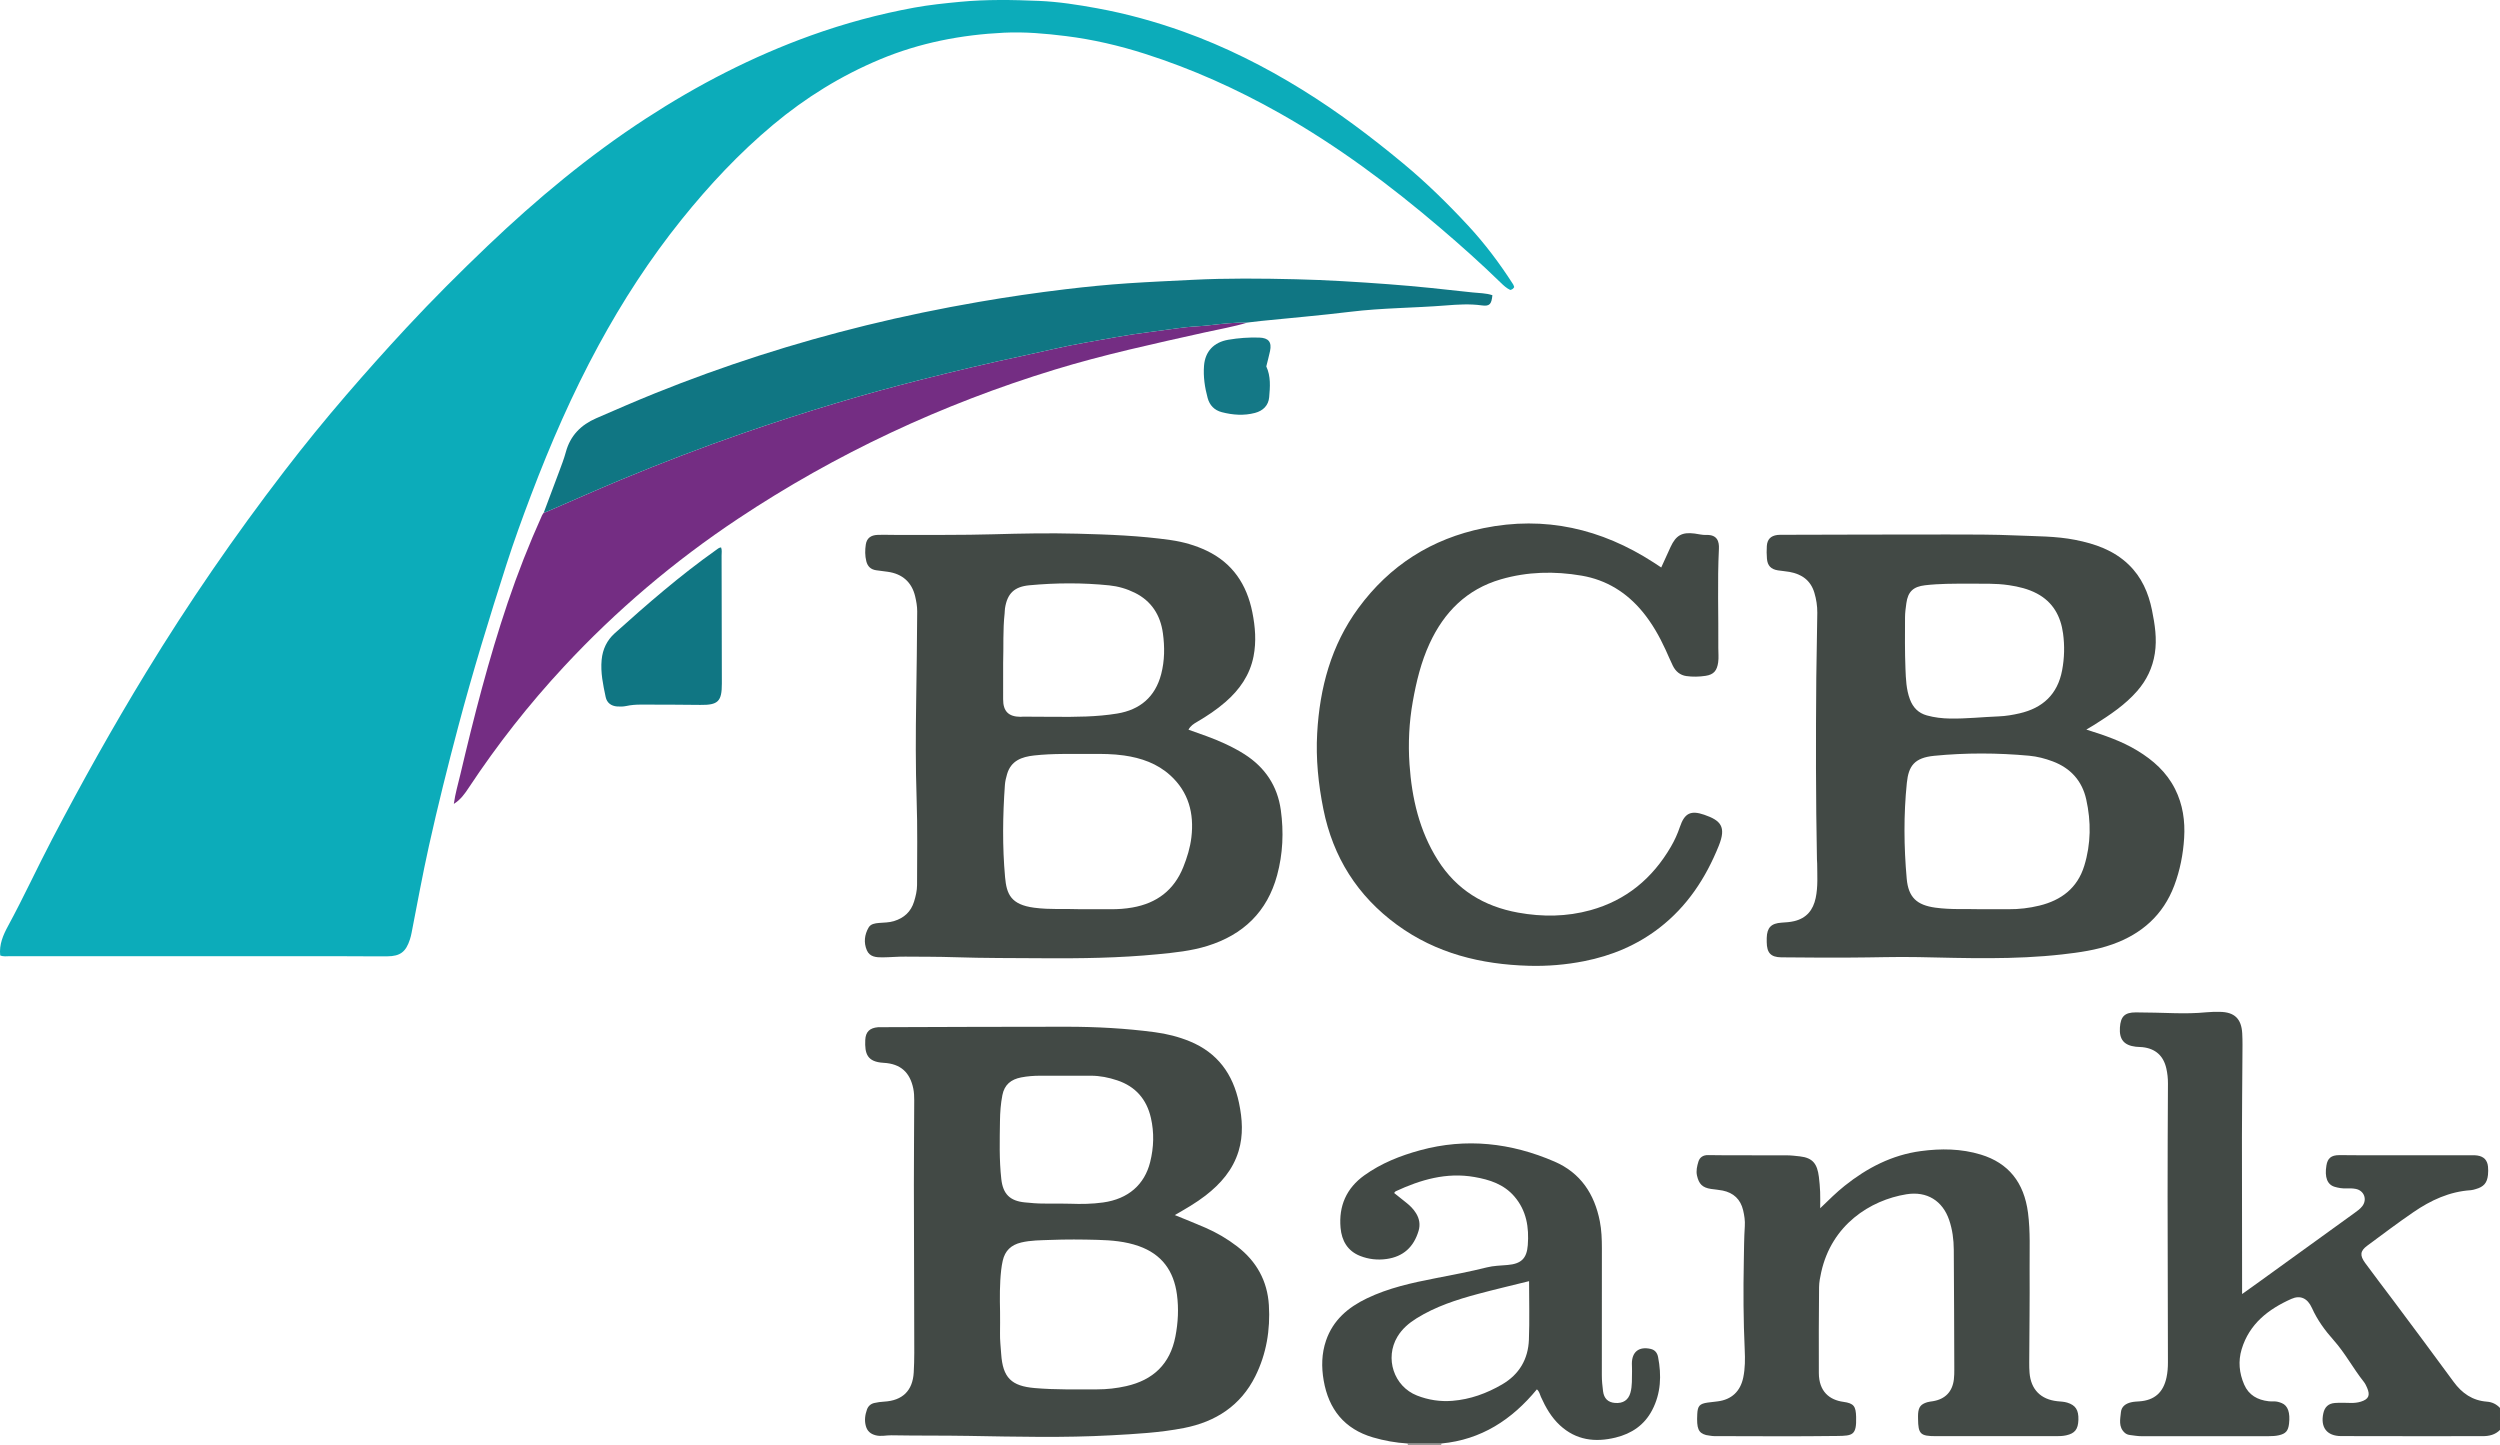 <?xml version="1.0" encoding="iso-8859-1"?>
<!-- Generator: Adobe Illustrator 27.0.0, SVG Export Plug-In . SVG Version: 6.00 Build 0)  -->
<svg version="1.1" id="Layer_1" xmlns="http://www.w3.org/2000/svg" xmlns:xlink="http://www.w3.org/1999/xlink" x="0px" y="0px"
	 viewBox="0 0 1483.084 857.261" style="enable-background:new 0 0 1483.084 857.261;" xml:space="preserve">
<g>
	<path style="fill:#424945;" d="M1483.084,848.261c-2.827,2.897-6.396,3.715-10.278,3.714c-27.997-0.006-55.994,0.062-83.99-0.043
		c-8.484-0.032-12.345-5.208-10.543-13.504c0.804-3.702,2.981-5.836,6.85-6.132c3.14-0.24,6.315-0.082,9.472-0.025
		c2.017,0.036,3.975-0.15,5.913-0.748c4.637-1.431,5.714-3.726,3.725-8.274c-0.529-1.21-1.107-2.453-1.921-3.475
		c-6.325-7.95-11.11-17.085-17.829-24.631c-5.26-5.907-9.709-11.984-12.958-19.191c-2.619-5.81-6.891-7.773-12.216-5.397
		c-13.616,6.075-24.938,14.787-29.484,29.86c-2.134,7.076-1.451,14.177,1.493,20.957c2.726,6.279,7.939,9.123,14.485,9.895
		c0.988,0.117,1.999,0.128,2.994,0.086c1.714-0.073,3.323,0.401,4.85,1.031c3.633,1.499,5.043,5.665,4.284,12.239
		c-0.491,4.253-1.991,5.904-5.982,6.815c-1.97,0.45-3.942,0.545-5.947,0.544c-25.164-0.014-50.327-0.028-75.491,0.021
		c-2.356,0.005-4.623-0.427-6.929-0.7c-1.222-0.144-2.284-0.568-3.15-1.36c-3.805-3.48-2.638-8.013-2.226-12.206
		c0.326-3.314,2.776-5.076,6.011-5.842c1.647-0.39,3.286-0.448,4.943-0.564c9.001-0.63,14.217-5.325,16.095-14.221
		c0.625-2.961,0.84-5.91,0.832-8.916c-0.085-32.826-0.19-65.652-0.202-98.479c-0.008-22.327,0.104-44.655,0.213-66.982
		c0.015-3.02-0.296-5.967-0.962-8.903c-1.704-7.515-6.431-11.77-14.137-12.617c-1.323-0.145-2.667-0.101-3.988-0.257
		c-7.017-0.833-9.895-4.352-9.405-11.44c0.45-6.517,2.843-8.936,9.43-8.93c7.649,0.007,15.299,0.283,22.948,0.469
		c6.322,0.154,12.631,0.083,18.935-0.532c2.646-0.258,5.325-0.284,7.987-0.248c8.633,0.119,12.783,4.049,13.26,12.776
		c0.245,4.486,0.14,8.995,0.116,13.493c-0.083,15.993-0.275,31.985-0.287,47.978c-0.022,29.329,0.054,58.658,0.089,87.987
		c0.002,1.481,0,2.961,0,5.164c3.312-2.362,6.133-4.349,8.93-6.37c19.287-13.937,38.563-27.89,57.866-41.805
		c1.633-1.177,3.272-2.339,4.496-3.93c3.104-4.033,1.071-9.364-3.96-10.283c-1.786-0.326-3.657-0.363-5.478-0.28
		c-2.374,0.109-4.692-0.284-6.895-0.927c-4.449-1.299-6.068-5.711-4.941-12.647c0.704-4.335,2.846-6.131,7.563-6.161
		c4.493-0.029,8.988,0.085,13.481,0.087c21.331,0.011,42.661,0.003,63.992,0.009c1.499,0,3.02-0.094,4.491,0.125
		c3.852,0.574,5.953,2.754,6.337,6.58c0.165,1.647,0.154,3.341-0.021,4.988c-0.504,4.722-2.571,7.05-7.222,8.345
		c-0.959,0.267-1.929,0.605-2.91,0.667c-12.692,0.799-23.774,5.97-34.023,12.986c-9.336,6.39-18.382,13.207-27.474,19.948
		c-4.166,3.088-4.528,5.684-1.249,10.203c5.473,7.543,11.207,14.897,16.775,22.372c11.93,16.018,23.916,31.995,35.689,48.127
		c5.002,6.855,11.245,11.184,19.829,11.819c3.059,0.227,5.628,1.494,7.721,3.734
		C1483.084,839.594,1483.084,843.927,1483.084,848.261z"/>
	<path style="fill:#9A9997;" d="M835.084,857.261c0.165-0.324,0.147-0.638-0.053-0.941c6.702,0,13.404,0,20.107,0
		c-0.2,0.303-0.218,0.617-0.053,0.941C848.417,857.261,841.751,857.261,835.084,857.261z"/>
	<path style="fill:#0CACBA;" d="M898.284,170.301c-0.605,1.05-1.28,1.474-2.338,1.72c-2.168-0.993-4.015-2.712-5.762-4.416
		c-11.561-11.27-23.607-22.008-35.882-32.479c-29.748-25.375-60.985-48.672-95.116-67.947
		c-25.491-14.396-52.031-26.342-79.924-35.25c-15.317-4.892-30.945-8.533-46.889-10.518c-12.189-1.518-24.474-2.608-36.775-2.012
		c-25.32,1.227-49.921,5.959-73.428,15.775c-23.173,9.677-44.251,22.722-63.504,38.818c-20.122,16.822-37.921,35.845-54.329,56.257
		c-18.788,23.375-35.011,48.4-49.308,74.742c-15.539,28.63-28.508,58.389-40.035,88.821c-5.16,13.624-10.146,27.318-14.588,41.175
		c-10.198,31.809-20,63.74-28.562,96.049c-6.228,23.502-12.124,47.079-17.391,70.805c-3.799,17.114-6.936,34.376-10.295,51.586
		c-0.256,1.311-0.561,2.58-0.97,3.842c-2.405,7.424-5.729,10.001-13.46,10.057c-8.665,0.063-17.33-0.062-25.996-0.063
		c-65.993-0.007-131.986,0-197.979-0.024c-1.787-0.001-3.635,0.375-5.635-0.446c-0.699-6.422,1.736-12.076,4.635-17.415
		c9.196-16.933,17.235-34.445,26.161-51.512c17.547-33.553,36.006-66.58,55.725-98.915c25.188-41.304,52.575-81.086,82.024-119.446
		c11.837-15.419,24.115-30.497,36.811-45.231c11.618-13.483,23.465-26.749,35.583-39.79c15.543-16.727,31.69-32.85,48.198-48.591
		c29.154-27.799,60.046-53.524,93.863-75.54c30.829-20.07,63.314-36.857,98.018-49.324c19.992-7.182,40.395-12.685,61.242-16.504
		c8.942-1.638,18.023-2.564,27.105-3.435c15.634-1.5,31.282-1.215,46.884-0.558c11.536,0.486,23.021,2.28,34.449,4.37
		c17.479,3.196,34.503,7.89,51.191,13.867c24.779,8.874,48.164,20.642,70.524,34.473c21.091,13.045,40.849,27.907,59.924,43.739
		c13.746,11.408,26.46,23.875,38.567,36.939c9.944,10.73,18.717,22.453,26.632,34.784
		C897.919,169.109,898.021,169.614,898.284,170.301z"/>
	<path style="fill:#424945;" d="M1237.685,432.819c11.013,3.427,21.045,6.888,30.218,12.443c9.419,5.704,17.38,12.775,22.425,22.81
		c4.623,9.195,6.004,19.006,5.38,29.067c-0.598,9.635-2.439,19.128-5.858,28.198c-6.596,17.497-19.284,28.68-36.69,34.88
		c-9.629,3.429-19.653,4.818-29.732,5.963c-28.388,3.223-56.881,2.208-85.325,1.614c-13.325-0.278-26.603,0.237-39.902,0.269
		c-13.828,0.033-27.658,0.044-41.484-0.139c-6.287-0.083-8.558-2.694-8.634-9.031c-0.01-0.833-0.022-1.667,0.003-2.5
		c0.187-6.122,2.632-8.651,8.869-9.047c2.491-0.158,4.947-0.299,7.411-0.886c7.365-1.753,11.241-6.592,12.756-13.721
		c1.437-6.759,0.905-13.598,0.885-20.417c-0.002-0.831-0.111-1.662-0.127-2.494c-0.706-35.976-0.689-71.958-0.393-107.934
		c0.105-12.804,0.514-25.616,0.598-38.428c0.026-4.02-0.575-7.931-1.721-11.787c-2.2-7.4-7.487-11.09-14.75-12.407
		c-2.286-0.414-4.621-0.55-6.917-0.92c-4.116-0.664-6.141-2.761-6.487-6.942c-0.206-2.484-0.238-5.006-0.068-7.491
		c0.272-3.977,2.314-6.042,6.226-6.551c1.15-0.15,2.329-0.103,3.495-0.105c32.494-0.073,64.987-0.196,97.481-0.182
		c13.659,0.006,27.332-0.033,40.971,0.576c11.604,0.518,23.281,0.341,34.779,2.611c11.758,2.321,22.767,6.114,31.648,14.626
		c7.757,7.434,11.825,16.836,13.896,27.08c1.707,8.444,3.055,16.953,1.676,25.723c-1.34,8.518-4.87,15.81-10.444,22.217
		c-7.193,8.269-16.226,14.231-25.379,20.026C1241.109,430.815,1239.683,431.625,1237.685,432.819z M1174.1,539.365
		c6.832,0,12.161-0.034,17.49,0.009c6.185,0.05,12.287-0.674,18.274-2.141c12.984-3.182,22.522-10.384,26.592-23.604
		c4.007-13.017,4.089-26.26,1.158-39.421c-2.442-10.963-9.255-18.534-19.874-22.531c-4.532-1.706-9.219-2.923-14.004-3.359
		c-18.759-1.708-37.565-1.797-56.297,0.049c-11.823,1.165-15.22,6.073-16.243,16.083c-1.931,18.892-1.763,37.871-0.076,56.789
		c0.995,11.153,6.007,15.712,17.069,17.227C1157.32,539.719,1166.465,539.117,1174.1,539.365z M1167.401,346.264
		c-8.483-0.007-16.965-0.048-25.412,0.939c-6.959,0.813-10.124,3.767-11.073,10.611c-0.387,2.793-0.781,5.616-0.79,8.426
		c-0.033,10.158-0.153,20.326,0.258,30.471c0.247,6.1,0.443,12.298,2.648,18.172c1.818,4.843,5.008,8.139,10.06,9.537
		c4.511,1.248,9.107,1.778,13.78,1.852c9.661,0.151,19.268-0.92,28.906-1.292c4.123-0.159,8.278-0.866,12.308-1.797
		c13.751-3.178,22.55-11.279,25.237-25.57c1.372-7.297,1.529-14.622,0.546-21.853c-1.382-10.161-5.946-18.595-15.467-23.647
		c-5.213-2.766-10.807-4.088-16.584-4.957C1183.704,345.933,1175.547,346.34,1167.401,346.264z"/>
	<path style="fill:#424945;" d="M705.048,432.874c7.269,2.612,14.489,4.988,21.39,8.204c4.074,1.898,8.058,3.944,11.84,6.363
		c12.19,7.797,19.58,18.796,21.554,33.172c1.78,12.972,1.233,25.902-2.195,38.569c-5.884,21.74-20.136,35.371-41.424,41.99
		c-9.59,2.982-19.531,3.962-29.443,4.93c-22.722,2.221-45.524,2.52-68.334,2.357c-17.324-0.124-34.657-0.025-51.967-0.607
		c-9.824-0.33-19.637-0.265-29.454-0.35c-4.482-0.039-8.967,0.397-13.452,0.436c-3.721,0.032-7.624-0.189-9.341-4.248
		c-1.923-4.545-1.377-9.19,1.054-13.42c1.256-2.186,3.76-2.535,6.139-2.744c2.971-0.261,5.947-0.185,8.886-1.089
		c6.025-1.853,10.091-5.532,11.96-11.601c0.985-3.197,1.758-6.476,1.765-9.786c0.039-16.994,0.312-34.002-0.258-50.979
		c-0.654-19.489-0.552-38.974-0.261-58.446c0.264-17.643,0.508-35.285,0.604-52.929c0.017-3.042-0.528-5.984-1.206-8.881
		c-1.973-8.442-7.624-13.418-16.272-14.617c-2.305-0.319-4.62-0.567-6.92-0.915c-3.116-0.472-5.02-2.22-5.797-5.345
		c-0.82-3.301-0.792-6.633-0.298-9.906c0.561-3.716,2.925-5.58,7.057-5.718c4.326-0.144,8.662,0.063,12.993,0.043
		c18.491-0.086,36.991,0.124,55.471-0.4c16.649-0.473,33.29-0.798,49.932-0.36c18.615,0.49,37.239,1.158,55.703,3.836
		c7.249,1.051,14.29,3.056,20.936,6.208c15.507,7.353,23.905,20.077,27.206,36.512c1.745,8.685,2.446,17.472,0.725,26.234
		c-2.173,11.062-8.294,19.796-16.688,27.087c-5.172,4.492-10.846,8.265-16.741,11.718
		C708.199,429.372,706.243,430.566,705.048,432.874z M640.406,539.366c7.218,0,12.881-0.033,18.543,0.011
		c4.337,0.034,8.63-0.271,12.908-1.028c14.371-2.544,24.601-10.237,30.1-23.931c2.299-5.726,4.103-11.606,4.823-17.729
		c1.668-14.18-1.646-26.815-12.493-36.695c-7.749-7.058-17.24-10.362-27.483-11.824c-6.45-0.921-12.927-0.965-19.417-0.91
		c-11.309,0.096-22.629-0.35-33.91,0.909c-7.359,0.821-13.711,3.069-16.045,11.077c-0.601,2.062-1.131,4.199-1.283,6.33
		c-1.301,18.277-1.547,36.591,0.099,54.831c0.901,9.986,3.388,16.268,17.297,18.088
		C623.024,539.735,632.494,539.029,640.406,539.366z M595.1,393.305c0,7.161,0.028,14.322-0.008,21.483
		c-0.035,7.133,3.168,10.411,10.322,10.451c0.498,0.003,0.997-0.099,1.495-0.097c6.325,0.029,12.65,0.067,18.976,0.105
		c12.313,0.075,24.638,0.056,36.822-1.937c13.593-2.224,22.616-9.861,26.149-23.4c2.089-8.006,2.125-16.22,1.01-24.306
		c-1.466-10.631-6.71-19.021-16.636-23.943c-4.802-2.381-9.918-3.865-15.224-4.403c-15.767-1.602-31.557-1.525-47.33-0.054
		c-8.956,0.835-13.127,4.856-14.483,13.678c-0.151,0.984-0.108,1.996-0.217,2.989C594.897,373.663,595.404,383.491,595.1,393.305z"
		/>
	<path style="fill:#424945;" d="M696.92,720.819c6.218,2.555,12.236,4.902,18.149,7.491c6.717,2.941,13.023,6.61,18.857,11.101
		c11.471,8.829,17.932,20.432,18.816,34.835c0.901,14.67-1.458,28.928-8.027,42.149c-8.706,17.525-23.581,27.084-42.377,30.753
		c-14.223,2.777-28.69,3.541-43.144,4.331c-28.135,1.537-56.286,0.833-84.417,0.346c-15.318-0.265-30.632-0.081-45.946-0.359
		c-3.129-0.057-6.202,0.837-9.406-0.015c-3.085-0.82-4.949-2.501-5.779-5.502c-0.928-3.354-0.451-6.636,0.681-9.808
		c0.701-1.964,2.213-3.344,4.308-3.832c1.939-0.451,3.903-0.701,5.914-0.819c10.801-0.634,16.861-6.412,17.504-17.252
		c0.463-7.807,0.312-15.655,0.3-23.485c-0.045-29.328-0.189-58.656-0.209-87.984c-0.011-16.663,0.169-33.326,0.205-49.989
		c0.005-2.32-0.077-4.692-0.542-6.953c-1.964-9.55-7.373-14.763-17.616-15.327c-9.813-0.54-11.234-5.441-10.887-13.551
		c0.209-4.898,2.717-7.162,7.589-7.571c0.662-0.056,1.333-0.011,1.999-0.013c36.661-0.104,73.323-0.302,109.984-0.27
		c17.473,0.015,34.919,0.943,52.257,3.251c7.091,0.944,14.007,2.676,20.659,5.405c16.507,6.771,25.64,19.425,29.219,36.509
		c1.999,9.542,2.646,19.109-0.235,28.602c-3.377,11.126-10.623,19.413-19.626,26.382C709.497,713.62,703.308,717.162,696.92,720.819
		z M593.269,778.264c0,4.159,0.071,8.319-0.02,12.475c-0.091,4.169,0.398,8.292,0.683,12.436
		c0.972,14.147,6.008,19.08,19.985,20.276c12.297,1.053,24.598,0.759,36.9,0.769c5.817,0.005,11.614-0.639,17.302-1.926
		c15.988-3.616,26.03-13.097,29.185-29.491c1.583-8.227,2.014-16.428,0.914-24.758c-1.866-14.13-9.002-24-22.641-28.818
		c-7.93-2.801-16.216-3.48-24.507-3.705c-9.316-0.252-18.656-0.329-27.964,0.042c-5.772,0.23-11.605,0.162-17.327,1.533
		c-5.957,1.427-9.604,4.858-10.937,10.864c-0.397,1.792-0.693,3.568-0.9,5.39C593.001,761.637,593.094,769.951,593.269,778.264z
		 M631.157,638.155c-4.666,0-9.331-0.001-13.997,0c-3.833,0.001-7.628,0.273-11.412,1.011c-5.988,1.169-9.891,4.292-11.104,10.519
		c-0.991,5.083-1.355,10.196-1.425,15.352c-0.157,11.481-0.496,22.962,0.788,34.414c0.996,8.886,5.091,12.994,14.038,13.861
		c0.828,0.08,1.66,0.118,2.487,0.211c8.13,0.915,16.297,0.271,24.437,0.577c6.504,0.245,12.964,0.15,19.419-0.748
		c14.993-2.085,24.616-10.648,27.931-23.974c2.173-8.734,2.428-17.477,0.44-26.185c-2.516-11.018-9.063-18.642-19.973-22.285
		c-5.085-1.698-10.263-2.743-15.632-2.752C641.821,638.148,636.489,638.155,631.157,638.155z"/>
	<path style="fill:#424945;" d="M985.498,336.65c1.98-4.353,3.741-8.278,5.548-12.183c3.191-6.895,6.781-8.927,14.267-7.952
		c2.305,0.3,4.571,0.934,6.92,0.841c6.498-0.258,7.697,3.864,7.486,8.209c-0.956,19.646-0.193,39.297-0.358,58.944
		c-0.023,2.793,0.315,5.578-0.081,8.389c-0.692,4.919-2.597,7.29-7.417,8.024c-3.779,0.576-7.667,0.678-11.462,0.146
		c-3.695-0.518-6.377-2.789-8.011-6.12c-1.534-3.127-2.864-6.354-4.32-9.521c-3.693-8.032-8.016-15.675-13.671-22.527
		c-9.473-11.476-21.455-18.887-36.098-21.4c-16.081-2.76-32.189-2.402-47.948,2.177c-20.173,5.862-33.65,19.37-42.292,38.127
		c-5.041,10.942-7.841,22.539-9.943,34.332c-2.202,12.353-2.81,24.84-1.954,37.31c1.38,20.096,5.823,39.418,16.742,56.734
		c11.131,17.652,27.346,27.552,47.712,31.227c14.461,2.609,28.803,2.463,42.964-1.464c21.102-5.852,36.702-18.828,47.646-37.628
		c2.178-3.741,3.949-7.63,5.34-11.753c2.756-8.171,6.44-9.978,14.423-7.226c9.749,3.361,13.236,7.016,8.641,18.413
		c-7.722,19.152-18.706,35.936-35.245,48.711c-13.279,10.257-28.321,16.535-44.692,19.753c-10.801,2.123-21.736,3.044-32.735,2.732
		c-28.326-0.803-54.947-7.303-78.218-24.313c-23.457-17.146-37.946-40.102-43.668-68.569c-2.992-14.884-4.534-29.916-3.68-45.108
		c1.511-26.882,8.24-52.105,24.402-74.157c18.613-25.396,43.521-41.206,74.278-47.481c36.383-7.422,69.885,0.317,100.829,20.319
		C982.283,334.531,983.654,335.441,985.498,336.65z"/>
	<path style="fill:#434A46;" d="M1079.797,716.778c5.353-5.179,9.717-9.491,14.526-13.33c13.365-10.671,28.144-18.317,45.232-20.591
		c11.932-1.588,23.889-1.478,35.588,2.096c16.293,4.977,25.597,16.427,27.946,34.553c1.441,11.117,0.869,22.284,0.941,33.425
		c0.12,18.492-0.142,36.986-0.223,55.479c-0.009,1.996,0.026,3.999,0.188,5.987c0.803,9.855,6.606,15.78,16.469,16.851
		c1.979,0.215,3.953,0.233,5.908,0.836c4.911,1.514,6.802,4.325,6.61,10.246c-0.182,5.615-2.151,8.035-7.218,9.149
		c-1.979,0.435-3.951,0.5-5.95,0.5c-23.829-0.007-47.658-0.001-71.488-0.006c-9.09-0.002-10.389-1.289-10.47-10.304
		c-0.009-0.997-0.041-1.998,0.031-2.991c0.287-3.958,1.601-5.654,5.391-6.822c1.098-0.338,2.275-0.424,3.417-0.615
		c7.263-1.217,11.533-5.611,12.411-12.925c0.237-1.977,0.261-3.988,0.255-5.984c-0.079-23.659-0.142-47.319-0.308-70.978
		c-0.042-5.994-0.79-11.9-2.758-17.648c-3.871-11.301-13.11-17.207-25.36-15.221c-21.493,3.485-44.322,18.152-50.518,46.207
		c-0.644,2.914-1.249,5.91-1.276,8.873c-0.156,16.99-0.22,33.981-0.137,50.971c0.053,10.964,6.3,15.963,14.572,17.093
		c6.288,0.859,7.363,2.672,7.545,8.94c0.316,10.879-2.071,11.168-11.164,11.292c-24.325,0.332-48.657,0.123-72.986,0.088
		c-1.477-0.002-2.954-0.362-4.431-0.558c-0.165-0.022-0.331-0.048-0.491-0.093c-4.531-1.261-5.614-3.871-5.171-12.458
		c0.248-4.807,1.392-6.091,6.149-6.784c1.973-0.288,3.961-0.472,5.941-0.716c8.303-1.023,13.509-5.982,15.202-14.194
		c1.123-5.445,1.114-10.94,0.863-16.414c-0.801-17.473-0.88-34.958-0.541-52.431c0.135-6.972,0.137-13.968,0.595-20.939
		c0.21-3.197-0.276-6.328-1.001-9.405c-1.526-6.479-5.681-10.365-12.168-11.688c-2.274-0.464-4.611-0.606-6.911-0.954
		c-5.074-0.769-7.161-2.917-8.28-7.883c-0.659-2.925,0.042-5.668,0.835-8.318c0.779-2.599,2.898-3.936,5.77-3.869
		c3.658,0.085,7.318,0.108,10.977,0.112c11.831,0.013,23.663-0.018,35.494,0.022c2.656,0.009,5.295,0.32,7.945,0.622
		c7.757,0.882,10.312,4.525,11.278,12.169c0.374,2.964,0.615,5.952,0.747,8.937C1079.895,709.924,1079.797,712.752,1079.797,716.778
		z"/>
	<path style="fill:#742D83;" d="M740.127,191.332c-8.412,2.548-17.076,4.01-25.634,5.92c-29.81,6.656-59.682,13.11-88.907,22.061
		c-66.806,20.462-129.525,49.713-187.744,88.417c-37.867,25.174-72.336,54.418-103.291,87.731
		c-20.765,22.347-39.565,46.278-56.397,71.731c-2.404,3.635-4.846,7.159-8.934,9.717c0.834-6.101,2.529-11.76,3.877-17.489
		c8.064-34.253,16.776-68.328,28.027-101.703c5.943-17.627,12.746-34.919,20.383-51.881c0.269-0.598,0.696-1.126,1.049-1.687
		c0.623-0.197,1.268-0.341,1.865-0.598c14.879-6.42,29.68-13.031,44.646-19.242c23.496-9.751,47.25-18.84,71.291-27.178
		c18.4-6.381,36.921-12.369,55.574-17.967c16.737-5.022,33.577-9.65,50.515-13.941c20.291-5.14,40.653-9.972,61.13-14.316
		c11.768-2.497,23.457-5.425,35.298-7.494c12.989-2.27,25.934-4.829,39.052-6.423c7.364-0.895,14.693-2.09,22.082-2.909
		c4.294-0.476,8.603-0.558,12.872-1.065C724.61,192.099,732.329,191.228,740.127,191.332z"/>
	<path style="fill:#107683;" d="M740.127,191.332c-7.797-0.104-15.517,0.767-23.246,1.685c-4.269,0.507-8.578,0.589-12.872,1.065
		c-7.389,0.819-14.718,2.014-22.082,2.909c-13.118,1.594-26.063,4.153-39.052,6.423c-11.841,2.069-23.531,4.997-35.298,7.494
		c-20.477,4.345-40.839,9.176-61.13,14.316c-16.937,4.291-33.778,8.919-50.515,13.941c-18.654,5.597-37.174,11.586-55.574,17.967
		c-24.041,8.338-47.796,17.427-71.291,27.178c-14.966,6.211-29.766,12.822-44.646,19.242c-0.597,0.257-1.242,0.402-1.865,0.598
		c3.035-8.076,6.102-16.14,9.092-24.233c1.436-3.887,2.957-7.766,4.034-11.758c2.635-9.761,8.973-16.115,17.985-20.025
		c11.573-5.02,23.135-10.079,34.835-14.792c40.836-16.453,82.656-29.881,125.419-40.366c22.076-5.413,44.317-9.994,66.719-13.871
		c17.181-2.973,34.425-5.485,51.723-7.55c12.196-1.456,24.433-2.671,36.709-3.494c12.776-0.857,25.558-1.406,38.341-2.054
		c20.48-1.037,40.955-0.828,61.415-0.342c18.264,0.434,36.525,1.578,54.749,2.928c16.721,1.239,33.404,3.044,50.072,4.893
		c3.887,0.431,7.929,0.357,11.693,1.644c-0.528,5.332-1.632,6.691-6.305,6.039c-7.137-0.994-14.33-0.523-21.315,0.033
		c-18.862,1.503-37.812,1.457-56.629,3.755c-17.64,2.154-35.361,3.65-53.045,5.449C745.403,190.675,742.767,191.022,740.127,191.332
		z"/>
	<path style="fill:#424945;" d="M855.138,856.32c-6.702,0-13.404,0-20.107,0c-6.991-0.417-13.863-1.647-20.559-3.616
		c-16.925-4.976-26.274-16.69-29.223-33.765c-1.372-7.943-1.254-15.883,1.383-23.625c4.142-12.164,13.072-19.717,24.248-25.088
		c12.842-6.172,26.613-9.191,40.475-11.898c10.26-2.004,20.531-3.924,30.684-6.472c3.982-1,8.209-1.076,12.337-1.429
		c8-0.684,11.356-3.806,11.961-11.762c0.803-10.55-0.745-20.491-7.965-28.89c-6.25-7.271-14.693-9.962-23.667-11.533
		c-16.614-2.909-31.919,1.578-46.767,8.482c-0.272,0.127-0.438,0.484-0.884,1.001c2.413,1.93,4.807,3.873,7.232,5.776
		c2.247,1.764,4.226,3.771,5.737,6.202c2.036,3.276,2.627,6.793,1.513,10.515c-2.849,9.518-9.009,15.267-19.006,16.663
		c-5.397,0.754-10.681,0.149-15.684-1.83c-7.448-2.945-10.905-9.039-11.582-16.668c-1.149-12.955,3.469-23.504,14.113-31.138
		c9.982-7.16,21.259-11.635,32.997-14.845c27.387-7.49,54.045-4.457,79.836,6.7c15.419,6.67,23.695,19.191,26.859,35.398
		c1.026,5.257,1.22,10.565,1.221,15.891c0.006,25.158,0.028,50.317-0.029,75.475c-0.007,3.179,0.327,6.311,0.72,9.436
		c0.55,4.376,2.986,6.651,7.111,6.974c4.759,0.372,7.854-1.673,9.094-5.942c1.231-4.236,0.839-8.589,0.984-12.902
		c0.05-1.496-0.088-2.997-0.085-4.496c0.013-6.998,4.195-10.252,11.085-8.728c2.662,0.589,3.989,2.427,4.453,4.822
		c2.107,10.869,1.727,21.521-3.533,31.553c-4.616,8.804-12.1,13.877-21.627,16.218c-12.219,3.002-23.482,1.578-33.046-7.249
		c-5.092-4.7-8.483-10.62-11.298-16.89c-0.659-1.467-0.883-3.191-2.39-4.452C896.9,842.227,878.726,854.084,855.138,856.32z
		 M907.099,760.024c-10.46,2.603-20.436,4.934-30.326,7.586c-12.668,3.398-25.11,7.43-36.372,14.434
		c-4.587,2.852-8.593,6.245-11.401,10.926c-7.638,12.737-2.149,29.481,11.604,34.902c6.711,2.645,13.782,3.721,20.99,3.144
		c10.599-0.848,20.361-4.4,29.505-9.727c10.169-5.924,15.468-14.992,15.904-26.55C907.436,783.304,907.099,771.84,907.099,760.024z"
		/>
	<path style="fill:#107683;" d="M427.768,324.734c0.626,1.598,0.297,3.257,0.301,4.875c0.071,25.29,0.107,50.58,0.158,75.87
		c0.021,10.673-2.243,12.835-12.827,12.697c-11.809-0.155-23.619-0.172-35.429-0.179c-2.819-0.002-5.628,0.22-8.421,0.821
		c-1.76,0.379-3.648,0.42-5.454,0.281c-3.498-0.27-6.059-2.124-6.792-5.597c-1.534-7.264-3.1-14.518-2.389-22.079
		c0.593-6.309,3.174-11.614,7.732-15.715c19.277-17.346,38.86-34.336,60.053-49.356C425.631,325.69,426.496,324.854,427.768,324.734
		z"/>
	<path style="fill:#147886;" d="M751.209,217.371c2.749,5.939,2.241,12.14,1.714,18.227c-0.431,4.966-3.66,8.102-8.433,9.359
		c-6.567,1.729-13.132,1.25-19.659-0.438c-4.467-1.155-7.259-4.16-8.405-8.377c-1.701-6.259-2.669-12.699-2.155-19.216
		c0.664-8.416,5.743-13.9,14.41-15.377c6.058-1.032,12.205-1.486,18.369-1.284c5.509,0.181,7.509,2.673,6.373,8.007
		C752.768,211.345,751.942,214.383,751.209,217.371z"/>
</g>
</svg>
